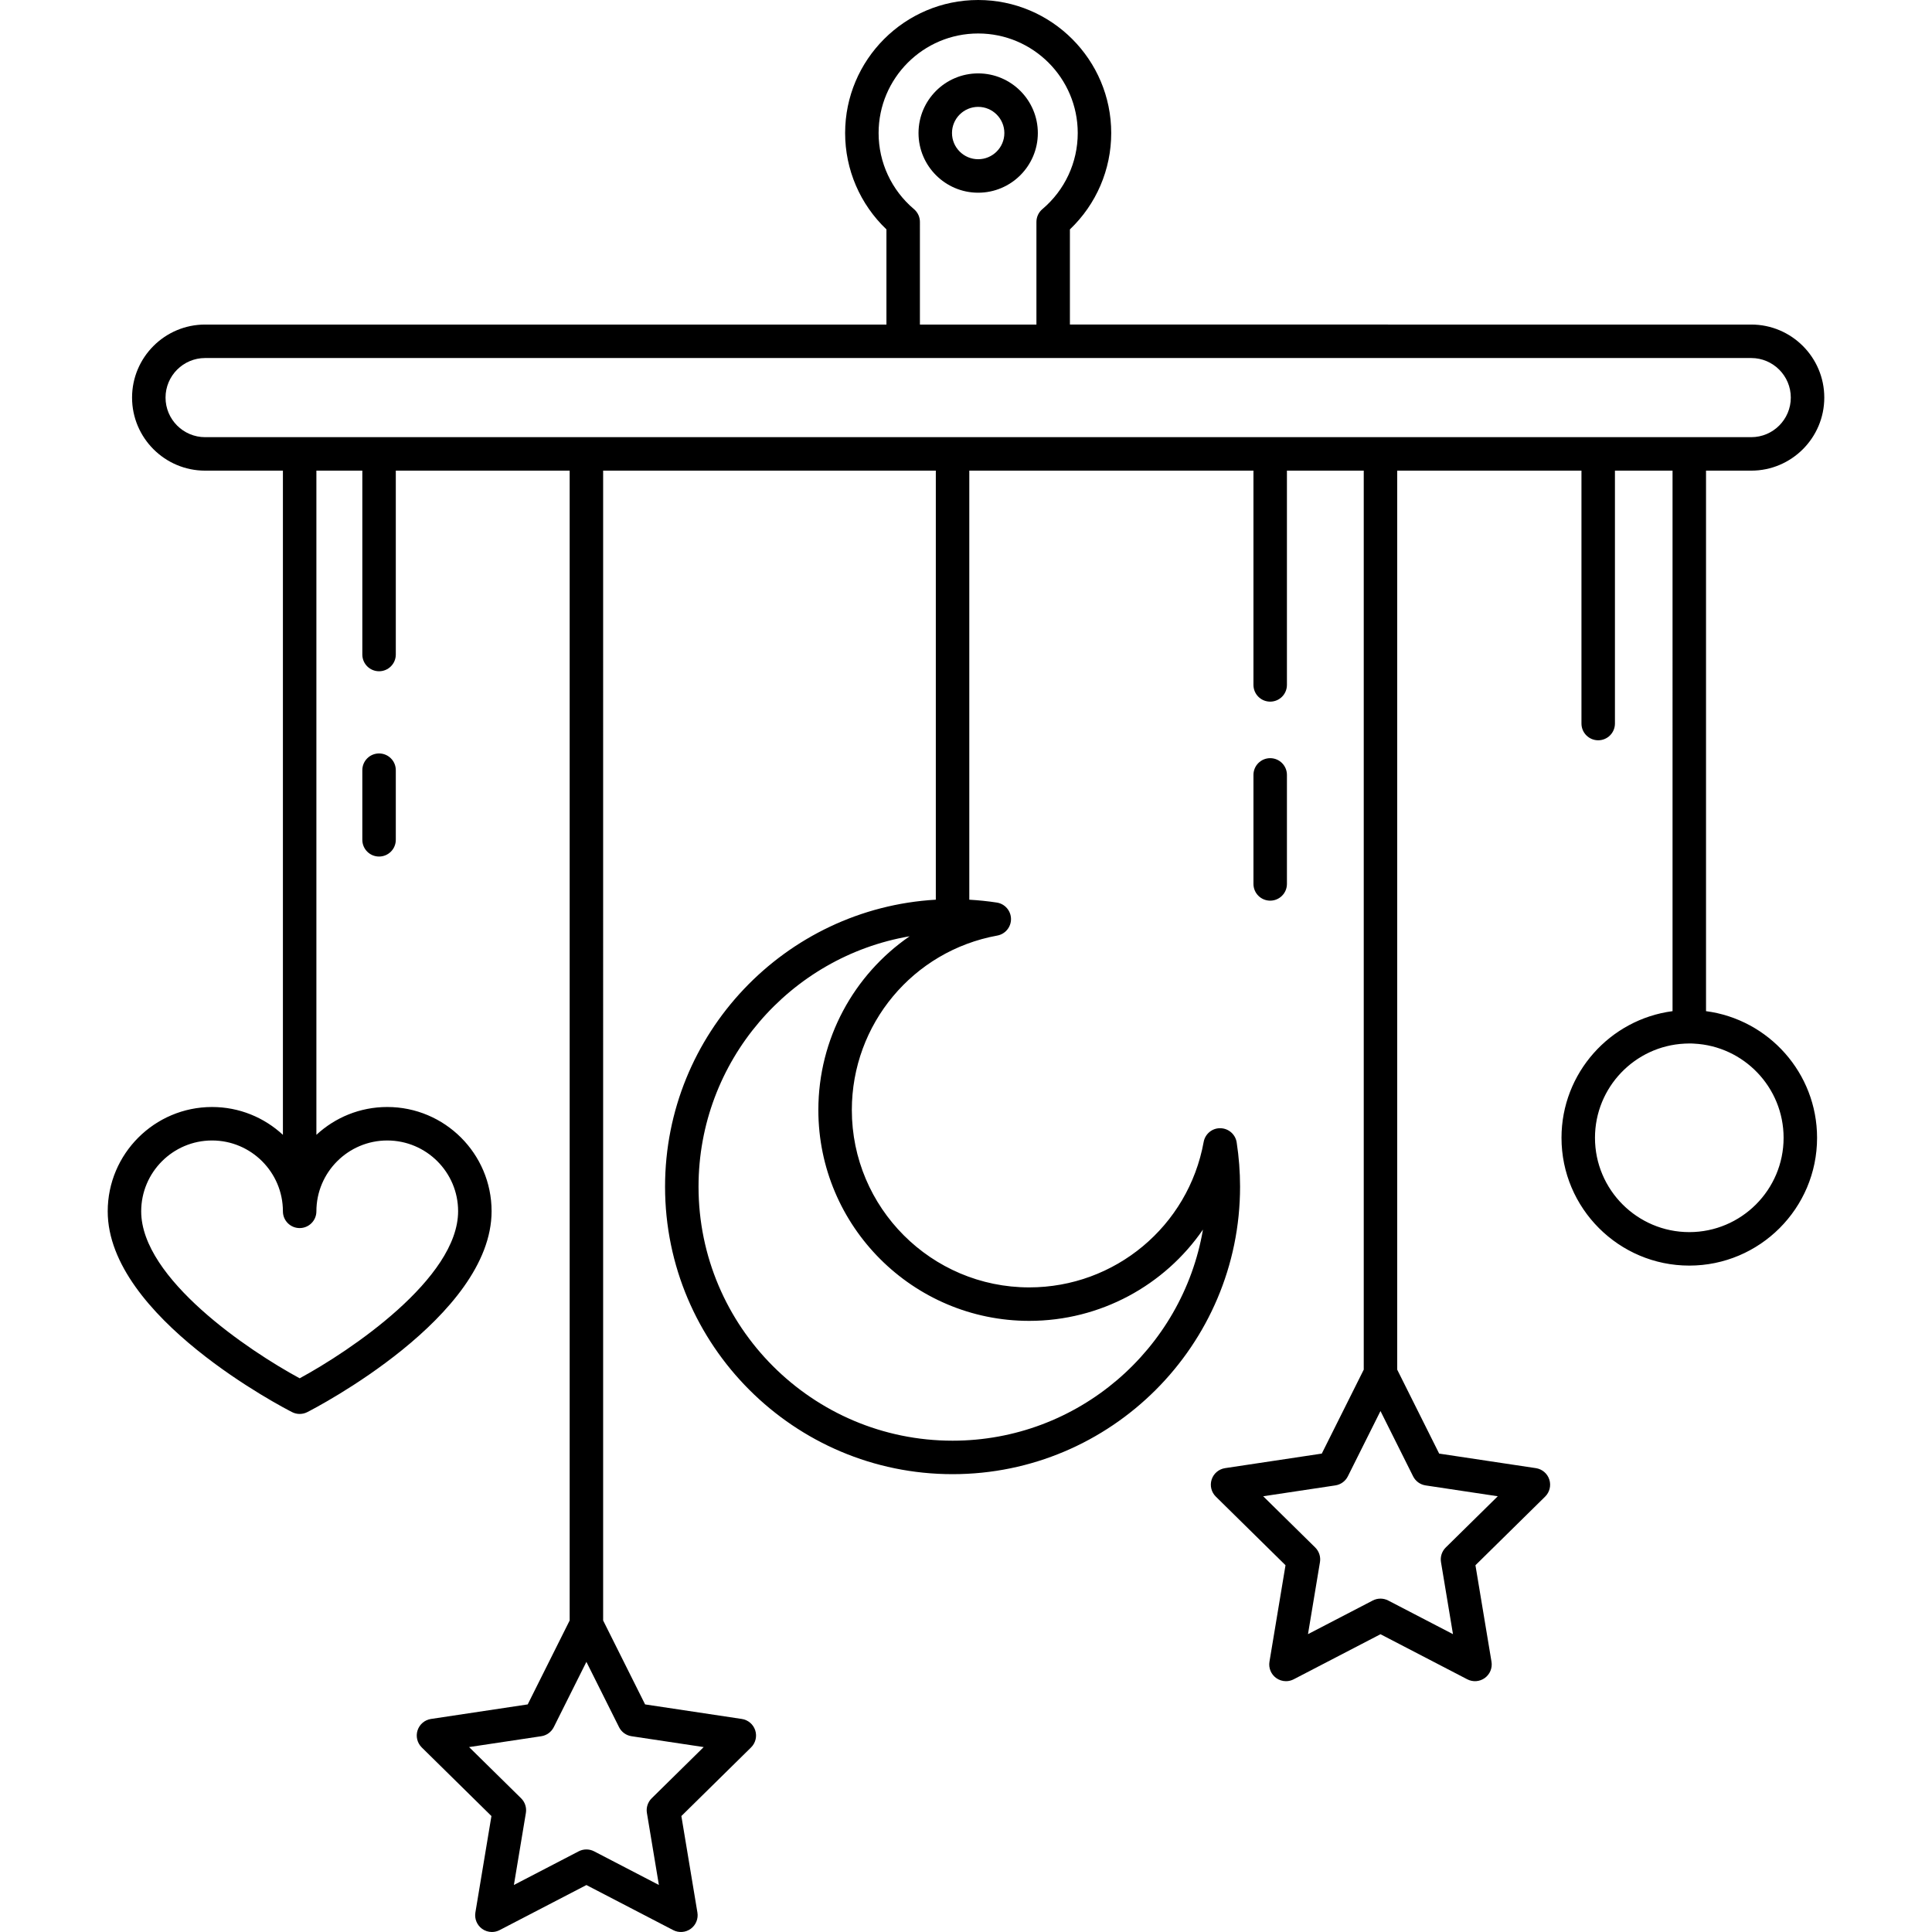 <?xml version="1.0" encoding="iso-8859-1"?>
<!-- Generator: Adobe Illustrator 18.0.0, SVG Export Plug-In . SVG Version: 6.00 Build 0)  -->
<!DOCTYPE svg PUBLIC "-//W3C//DTD SVG 1.1//EN" "http://www.w3.org/Graphics/SVG/1.1/DTD/svg11.dtd">
<svg version="1.1" id="Capa_1" xmlns="http://www.w3.org/2000/svg" xmlns:xlink="http://www.w3.org/1999/xlink" x="0px" y="0px"
	 viewBox="0 0 490.53 490.53" style="enable-background:new 0 0 490.53 490.53;" xml:space="preserve">
<g>
	<path d="M433.156,256.73V119.496h11.479c10.227,0,18.547-8.32,18.547-18.547c0-10.227-8.32-18.547-18.547-18.547H271.647V58.241
		c6.691-6.369,10.49-15.173,10.49-24.46C282.137,15.154,266.983,0,248.356,0c-18.627,0-33.781,15.154-33.781,33.781
		c0,9.287,3.799,18.091,10.489,24.459v24.163H52.077c-10.227,0-18.547,8.32-18.547,18.547c0,10.227,8.32,18.547,18.547,18.547
		h19.754v168.636c-4.728-4.382-11.051-7.067-17.991-7.067c-14.607,0-26.491,11.884-26.491,26.491
		c0,26.872,44.906,50.008,46.817,50.98c0.605,0.308,1.265,0.461,1.926,0.461c0.662,0,1.323-0.154,1.929-0.463
		c1.911-0.974,46.792-24.148,46.792-51.017c0-14.586-11.884-26.453-26.492-26.453c-6.939,0-13.262,2.685-17.99,7.067V119.496h11.662
		v46.684c0,2.347,1.903,4.25,4.25,4.25c2.347,0,4.25-1.903,4.25-4.25v-46.684h44.143v291.936l-10.652,21.312l-24.554,3.694
		c-1.592,0.239-2.912,1.358-3.41,2.889c-0.498,1.531-0.087,3.212,1.06,4.342l17.693,17.42l-4.074,24.493
		c-0.264,1.588,0.392,3.189,1.694,4.136c0.74,0.538,1.617,0.812,2.499,0.812c0.669,0,1.341-0.158,1.959-0.479l22.035-11.443
		l22.035,11.443c1.431,0.742,3.155,0.613,4.457-0.333c1.303-0.946,1.958-2.548,1.694-4.136l-4.074-24.493l17.693-17.42
		c1.147-1.129,1.558-2.811,1.06-4.342c-0.498-1.531-1.817-2.65-3.41-2.889l-24.553-3.694l-10.652-21.312V119.496h84.467v108.933
		c-38.279,2.209-68.746,34.04-68.746,72.863c0,40.25,32.746,72.995,72.996,72.995s72.996-32.746,72.996-72.995
		c0-3.75-0.29-7.531-0.861-11.237c-0.316-2.051-2.067-3.574-4.143-3.602c-2.083-0.046-3.867,1.447-4.239,3.489
		c-3.892,21.395-22.52,36.924-44.292,36.924c-24.832,0-45.035-20.203-45.035-45.035c0-21.772,15.528-40.399,36.923-44.291
		c2.042-0.371,3.517-2.163,3.489-4.238c-0.028-2.075-1.551-3.827-3.602-4.144c-2.306-0.356-4.643-0.589-6.987-0.725V119.496h72.146
		v54.399c0,2.347,1.902,4.25,4.25,4.25c2.348,0,4.25-1.903,4.25-4.25v-54.399h19.503v228.255l-10.652,21.313l-24.553,3.693
		c-1.593,0.239-2.912,1.358-3.41,2.889c-0.497,1.531-0.087,3.212,1.06,4.342l17.692,17.421l-4.074,24.493
		c-0.265,1.588,0.392,3.189,1.694,4.136c0.74,0.538,1.617,0.812,2.498,0.812c0.67,0,1.342-0.158,1.959-0.478l22.036-11.444
		l22.035,11.443c1.428,0.742,3.153,0.613,4.457-0.333c1.303-0.947,1.959-2.548,1.694-4.136l-4.075-24.492l17.692-17.421
		c1.147-1.129,1.558-2.81,1.061-4.342c-0.498-1.531-1.817-2.65-3.41-2.889l-24.553-3.693l-10.651-21.313V119.496h46.778v64.21
		c0,2.347,1.902,4.25,4.25,4.25c2.348,0,4.25-1.903,4.25-4.25v-64.21h14.626V256.73c-15.888,2.089-28.194,15.708-28.194,32.157
		c0,17.89,14.555,32.444,32.444,32.444c17.891,0,32.445-14.555,32.445-32.444C461.351,272.438,449.044,258.819,433.156,256.73z
		 M98.321,289.565c9.921,0,17.992,8.054,17.992,17.953c0,17.077-27.412,35.484-40.224,42.428
		c-12.819-6.923-40.24-25.288-40.24-42.39c0-9.92,8.071-17.991,17.991-17.991s17.991,8.071,17.991,17.991
		c0,2.347,1.903,4.25,4.25,4.25s4.25-1.903,4.25-4.25C80.331,297.636,88.401,289.565,98.321,289.565z M160.34,440.822l18.327,2.757
		l-13.207,13.003c-0.986,0.971-1.438,2.361-1.21,3.726l3.041,18.282l-16.447-8.542c-1.229-0.639-2.689-0.638-3.918,0l-16.447,8.542
		l3.041-18.282c0.227-1.365-0.225-2.755-1.21-3.726l-13.207-13.003l18.328-2.757c1.368-0.205,2.551-1.065,3.17-2.303l8.285-16.577
		l8.285,16.577C157.789,439.757,158.972,440.616,160.34,440.822z M207.778,281.83c0,29.52,24.016,53.535,53.535,53.535
		c18.105,0,34.383-9.037,44.114-23.174c-5.194,30.391-31.726,53.596-63.575,53.596c-35.563,0-64.496-28.933-64.496-64.495
		c0-31.849,23.204-58.38,53.595-63.575C216.814,247.448,207.778,263.725,207.778,281.83z M361.956,377.141l18.327,2.757
		l-13.206,13.003c-0.986,0.971-1.438,2.361-1.211,3.726l3.042,18.281l-16.447-8.542c-1.228-0.638-2.689-0.638-3.918,0l-16.448,8.542
		l3.041-18.282c0.228-1.365-0.225-2.755-1.21-3.726l-13.206-13.003l18.326-2.757c1.369-0.206,2.551-1.065,3.17-2.303l8.286-16.578
		l8.284,16.578C359.404,376.076,360.586,376.935,361.956,377.141z M232.057,53.099c-5.708-4.822-8.982-11.863-8.982-19.318
		c0-13.94,11.341-25.281,25.281-25.281c13.941,0,25.281,11.341,25.281,25.281c0,7.456-3.274,14.497-8.982,19.319
		c-0.956,0.807-1.508,1.995-1.508,3.247v26.056h-29.583V56.345C233.564,55.094,233.013,53.906,232.057,53.099z M42.03,100.949
		c0-5.54,4.507-10.047,10.047-10.047h177.237h38.083h177.237c5.54,0,10.047,4.507,10.047,10.047c0,5.54-4.507,10.047-10.047,10.047
		H52.077C46.537,110.996,42.03,106.489,42.03,100.949z M428.906,312.831c-13.203,0-23.944-10.741-23.944-23.944
		c0-12.808,10.108-23.298,22.767-23.915c0.586-0.026,0.735-0.035,1.146-0.035c0.411,0,0.52-0.016,1.209,0.035
		c12.658,0.616,22.768,11.107,22.768,23.915C452.851,302.09,442.109,312.831,428.906,312.831z"/>
	<path d="M96.243,191.298c-2.347,0-4.25,1.903-4.25,4.25v17.676c0,2.347,1.903,4.25,4.25,4.25c2.347,0,4.25-1.903,4.25-4.25v-17.676
		C100.493,193.201,98.59,191.298,96.243,191.298z"/>
	<path d="M326.749,224.425v-27.678c0-2.347-1.902-4.25-4.25-4.25c-2.348,0-4.25,1.903-4.25,4.25v27.678
		c0,2.347,1.902,4.25,4.25,4.25C324.846,228.675,326.749,226.772,326.749,224.425z"/>
	<path d="M248.356,48.928c8.353,0,15.148-6.795,15.148-15.147c0-8.353-6.795-15.147-15.148-15.147
		c-8.352,0-15.147,6.795-15.147,15.147C233.208,42.133,240.003,48.928,248.356,48.928z M248.356,27.133
		c3.665,0,6.648,2.982,6.648,6.647c0,3.666-2.982,6.647-6.648,6.647c-3.665,0-6.647-2.982-6.647-6.648
		C241.708,30.115,244.69,27.133,248.356,27.133z"/>
</g>
<g>
</g>
<g>
</g>
<g>
</g>
<g>
</g>
<g>
</g>
<g>
</g>
<g>
</g>
<g>
</g>
<g>
</g>
<g>
</g>
<g>
</g>
<g>
</g>
<g>
</g>
<g>
</g>
<g>
</g>
</svg>
